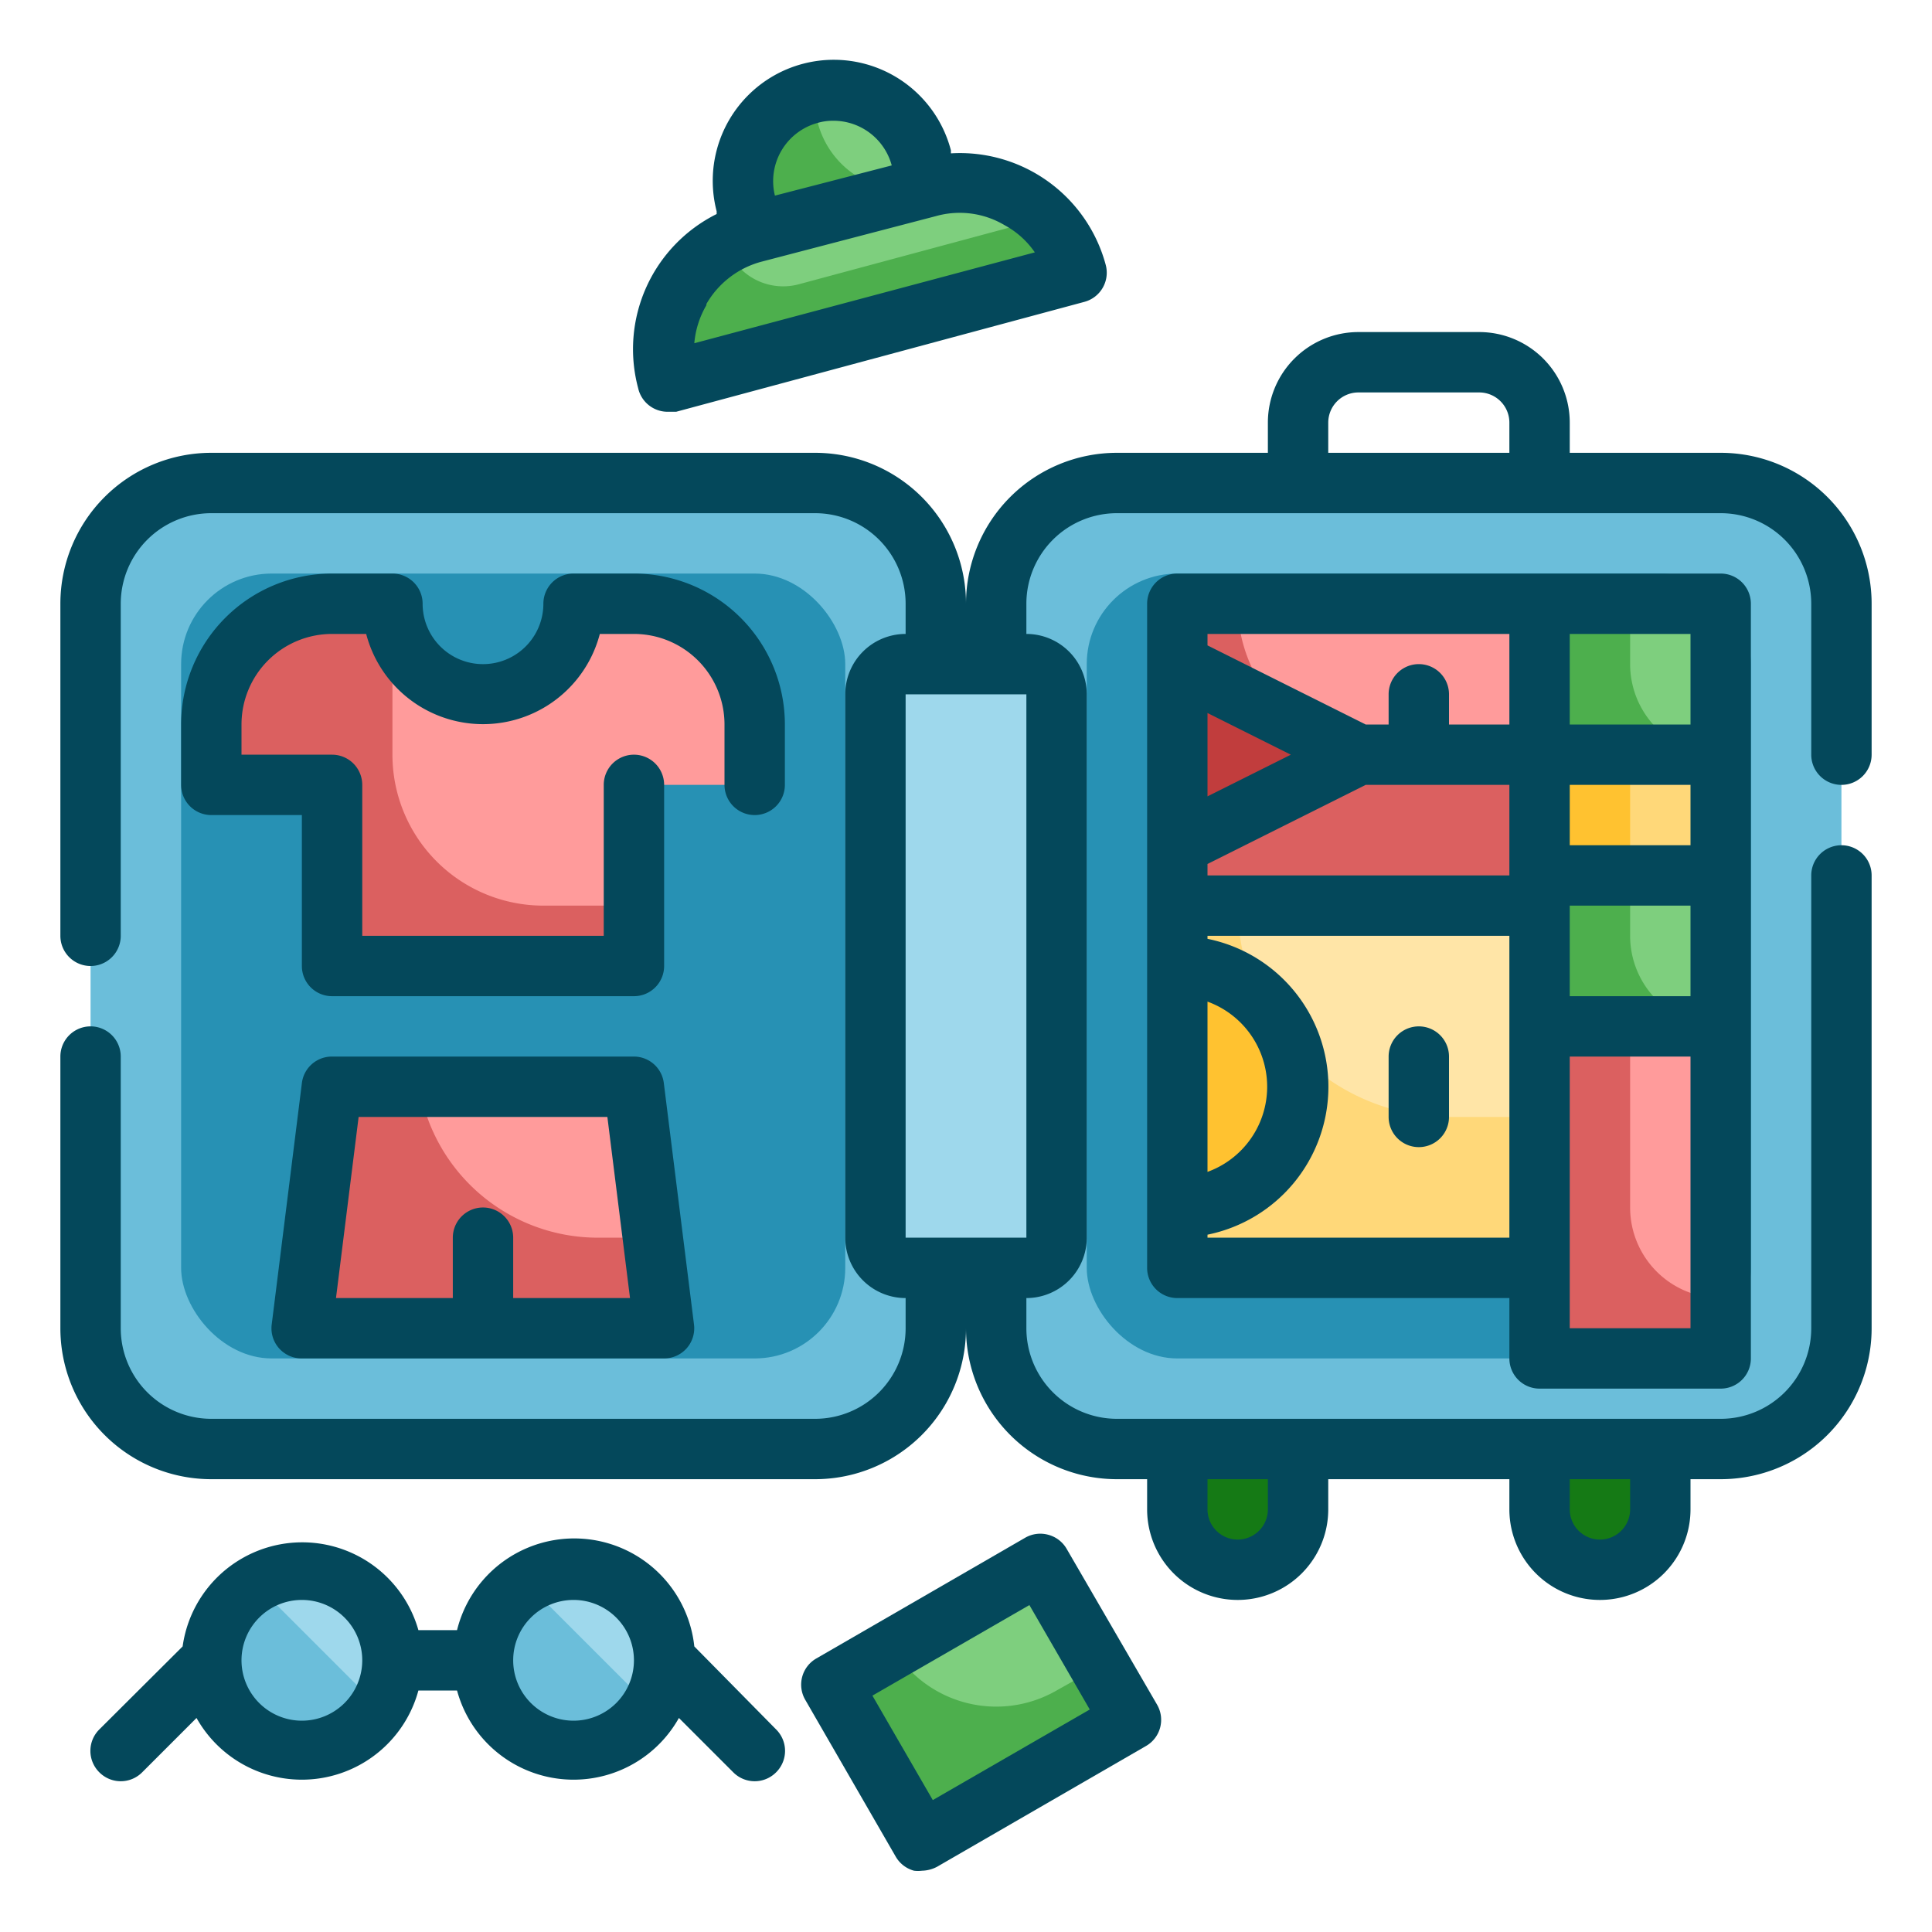 <svg id="Fill_Outline" height="512" viewBox="0 0 64 64" width="512" xmlns="http://www.w3.org/2000/svg" data-name="Fill Outline"><g id="Stroke_copy" data-name="Stroke copy"><rect fill="#6bbeda" height="32" rx="4" width="28" x="3" y="16"/><rect fill="#2791b4" height="26" rx="3" width="22" x="6" y="19"/><rect fill="#6bbeda" height="32" rx="4" width="28" x="33" y="16"/><rect fill="#2791b4" height="26" rx="3" width="22" x="36" y="19"/><rect fill="#9ed8ec" height="20" rx="1" width="6" x="29" y="22"/><path d="m21 20h-2a3 3 0 0 1 -6 0h-2a4 4 0 0 0 -4 4v2h4v6h10v-6h4v-2a4 4 0 0 0 -4-4z" fill="#ff9b9b"/><path d="m18 30a5 5 0 0 1 -5-5v-5h-2a4 4 0 0 0 -4 4v2h4v6h10v-2z" fill="#db6060"/><path d="m39 48h4a0 0 0 0 1 0 0v2a2 2 0 0 1 -2 2 2 2 0 0 1 -2-2v-2a0 0 0 0 1 0 0z" fill="#157a15"/><path d="m51 48h4a0 0 0 0 1 0 0v2a2 2 0 0 1 -2 2 2 2 0 0 1 -2-2v-2a0 0 0 0 1 0 0z" fill="#157a15"/><path d="m22 44h-12l1-8h10z" fill="#ff9b9b"/><path d="m19.8 41a6 6 0 0 1 -5.91-5h-2.89l-1 8h12l-.37-3z" fill="#db6060"/><path d="m39 20h12v10h-12z" fill="#ff9b9b"/><path d="m41 20h-2v10h12v-5h-5a5 5 0 0 1 -5-5z" fill="#db6060"/><path d="m39 28v-6l6 3z" fill="#c13d3d"/><path d="m39 30h12v12h-12z" fill="#ffe5a7"/><path d="m41 30h-2v12h12v-5h-3a7 7 0 0 1 -7-7z" fill="#ffd879"/><path d="m39 32a4 4 0 0 1 0 8" fill="#ffc230"/><path d="m51 20h6v14h-6z" fill="#4daf4d"/><path d="m51 34h6v11h-6z" fill="#db6060"/><path d="m51 25h6v4h-6z" fill="#ffc230"/><circle cx="10" cy="55" fill="#9ed8ec" r="3"/><circle cx="19" cy="55" fill="#9ed8ec" r="3"/><g fill="#7ecf7e"><path d="m28.5 53.4h8v6h-8z" transform="matrix(.866 -.5 .5 .866 -23.85 23.81)"/><path d="m54 20h3a0 0 0 0 1 0 0v5a0 0 0 0 1 0 0 3 3 0 0 1 -3-3v-2a0 0 0 0 1 0 0z"/><path d="m54 29h3a0 0 0 0 1 0 0v5a0 0 0 0 1 0 0 3 3 0 0 1 -3-3v-2a0 0 0 0 1 0 0z"/></g><path d="m54 34h3a0 0 0 0 1 0 0v9a0 0 0 0 1 0 0 3 3 0 0 1 -3-3v-6a0 0 0 0 1 0 0z" fill="#ff9b9b"/><path d="m54 25h3v4h-3z" fill="#ffd879"/><path d="m25.38 6.9h6a4 4 0 0 1 4 4 0 0 0 0 1 0 0h-14a0 0 0 0 1 0 0 4 4 0 0 1 4-4z" fill="#7ecf7e" transform="matrix(.966 -.259 .259 .966 -1.34 7.65)"/><path d="m27.35 3a3 3 0 0 1 3 3v1a0 0 0 0 1 0 0h-6a0 0 0 0 1 0 0v-1a3 3 0 0 1 3-3z" fill="#7ecf7e" transform="matrix(.966 -.259 .259 .966 -.37 7.25)"/><path d="m26.45 9.42a2 2 0 0 1 -2.4-1.29 4 4 0 0 0 -1.91 4.51l13.52-3.64a4 4 0 0 0 -1-1.79z" fill="#4daf4d"/><path d="m27.09 4.07-.26-1a3 3 0 0 0 -2.12 3.68l.26 1 5.79-1.55a3 3 0 0 1 -3.67-2.13z" fill="#4daf4d"/><path d="m7 55a3 3 0 0 0 3 3 3 3 0 0 0 2.55-1.45l-4.1-4.1a3 3 0 0 0 -1.45 2.55z" fill="#6bbeda"/><path d="m17.45 52.45a3 3 0 0 0 -1.45 2.55 3 3 0 0 0 3 3 3 3 0 0 0 2.55-1.45z" fill="#6bbeda"/><path d="m35 56a4 4 0 0 1 -5.41-1.38l-2.05 1.18 3 5.2 6.92-4-1-1.82z" fill="#4daf4d"/></g><g id="Outline_copy" fill="#04485b" data-name="Outline copy"><path d="m61 26a1 1 0 0 0 1-1v-5a5 5 0 0 0 -5-5h-5v-1a3 3 0 0 0 -3-3h-4a3 3 0 0 0 -3 3v1h-5a5 5 0 0 0 -5 5 5 5 0 0 0 -5-5h-20a5 5 0 0 0 -5 5v11a1 1 0 0 0 2 0v-11a3 3 0 0 1 3-3h20a3 3 0 0 1 3 3v1a2 2 0 0 0 -2 2v18a2 2 0 0 0 2 2v1a3 3 0 0 1 -3 3h-20a3 3 0 0 1 -3-3v-9a1 1 0 0 0 -2 0v9a5 5 0 0 0 5 5h20a5 5 0 0 0 5-5 5 5 0 0 0 5 5h1v1a3 3 0 0 0 6 0v-1h6v1a3 3 0 0 0 6 0v-1h1a5 5 0 0 0 5-5v-15a1 1 0 0 0 -2 0v15a3 3 0 0 1 -3 3h-20a3 3 0 0 1 -3-3v-1a2 2 0 0 0 2-2v-18a2 2 0 0 0 -2-2v-1a3 3 0 0 1 3-3h20a3 3 0 0 1 3 3v5a1 1 0 0 0 1 1zm-7 23v1a1 1 0 0 1 -2 0v-1zm-12 0v1a1 1 0 0 1 -2 0v-1zm-8-8h-4v-18h4zm10-26v-1a1 1 0 0 1 1-1h4a1 1 0 0 1 1 1v1z"/><path d="m25 27a1 1 0 0 0 1-1v-2a5 5 0 0 0 -5-5h-2a1 1 0 0 0 -1 1 2 2 0 0 1 -4 0 1 1 0 0 0 -1-1h-2a5 5 0 0 0 -5 5v2a1 1 0 0 0 1 1h3v5a1 1 0 0 0 1 1h10a1 1 0 0 0 1-1v-6a1 1 0 0 0 -2 0v5h-8v-5a1 1 0 0 0 -1-1h-3v-1a3 3 0 0 1 3-3h1.13a4 4 0 0 0 7.74 0h1.13a3 3 0 0 1 3 3v2a1 1 0 0 0 1 1z"/><path d="m21 35h-10a1 1 0 0 0 -1 .88l-1 8a1 1 0 0 0 .24.78 1 1 0 0 0 .76.34h12a1 1 0 0 0 .75-.34 1 1 0 0 0 .24-.78l-1-8a1 1 0 0 0 -.99-.88zm-4 8v-2a1 1 0 0 0 -2 0v2h-3.87l.75-6h8.24l.75 6z"/><path d="m47 34a1 1 0 0 0 -1 1v2a1 1 0 0 0 2 0v-2a1 1 0 0 0 -1-1z"/><path d="m51 46h6a1 1 0 0 0 1-1v-25a1 1 0 0 0 -1-1h-18a1 1 0 0 0 -1 1v22a1 1 0 0 0 1 1h11v2a1 1 0 0 0 1 1zm-11-12.82a3 3 0 0 1 0 5.64zm0-4.56 5.24-2.62h4.76v3h-10zm0-5 2.76 1.38-2.76 1.38zm16 9.38h-4v-3h4zm0-5h-4v-2h4zm0 16h-4v-9h4zm0-20h-4v-3h4zm-6-3v3h-2v-1a1 1 0 0 0 -2 0v1h-.76l-5.24-2.62v-.38zm-10 20v-.1a5 5 0 0 0 0-9.8v-.1h10v10z"/><path d="m23 54.54a4 4 0 0 0 -7.86-.54h-1.28a4 4 0 0 0 -7.81.54l-2.76 2.75a1 1 0 0 0 0 1.42 1 1 0 0 0 1.42 0l1.8-1.8a4 4 0 0 0 7.35-.91h1.28a4 4 0 0 0 7.35.91l1.8 1.8a1 1 0 0 0 1.42 0 1 1 0 0 0 0-1.42zm-13 2.46a2 2 0 1 1 2-2 2 2 0 0 1 -2 2zm9 0a2 2 0 1 1 2-2 2 2 0 0 1 -2 2z"/><path d="m35.33 51.3a1 1 0 0 0 -.61-.46 1 1 0 0 0 -.76.1l-6.92 4a1 1 0 0 0 -.37 1.36l3 5.2a1 1 0 0 0 .61.47 1.09 1.09 0 0 0 .26 0 1.13 1.13 0 0 0 .5-.13l6.92-4a1 1 0 0 0 .37-1.37zm-4.43 8.33-2-3.46 5.2-3 2 3.46z"/><path d="m22.14 13.64h.26l13.52-3.64a1 1 0 0 0 .71-1.22 5 5 0 0 0 -5.13-3.7v-.1a4 4 0 0 0 -7.76 2.02v.09a5 5 0 0 0 -2.6 5.77 1 1 0 0 0 1 .78zm4.95-9.57a1.79 1.79 0 0 1 .51-.07 2 2 0 0 1 1.94 1.48l-3.87 1a2 2 0 0 1 1.42-2.41zm-3.69 6a3 3 0 0 1 1.82-1.4l5.78-1.51a2.91 2.91 0 0 1 2.28.3 2.88 2.88 0 0 1 1 .9l-11.28 3.01a3 3 0 0 1 .4-1.26z"/></g></svg>
